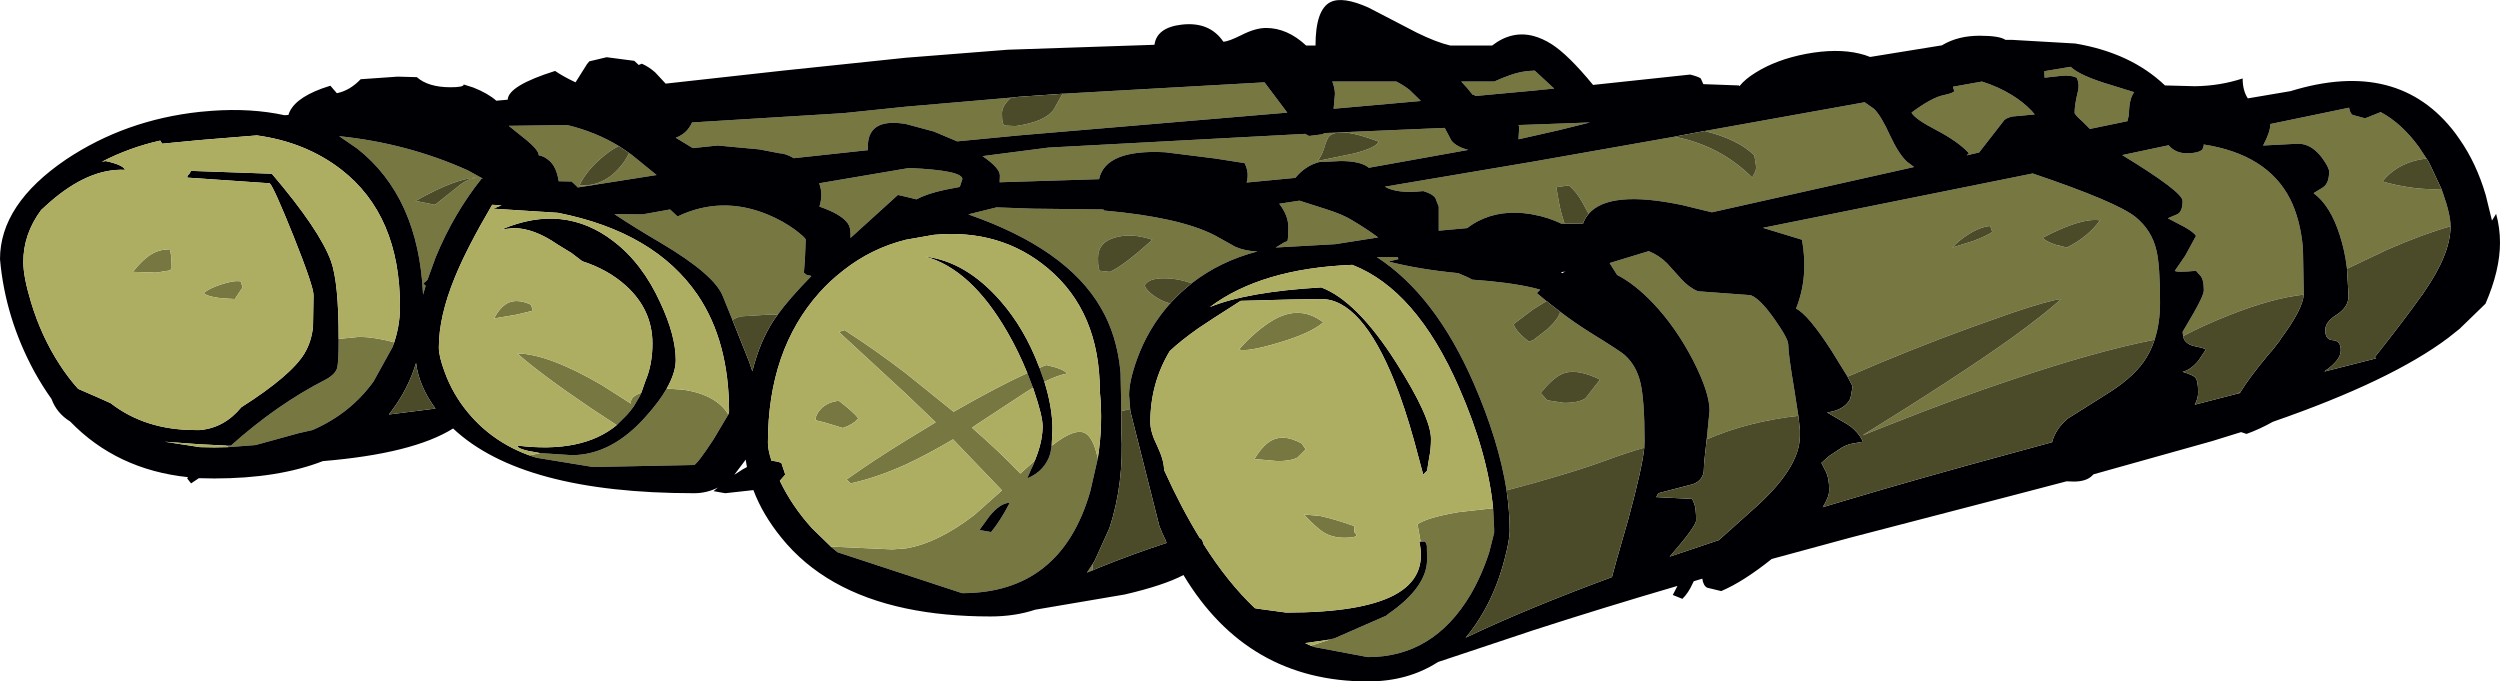 <?xml version="1.0" encoding="UTF-8" standalone="no"?>
<svg xmlns:ffdec="https://www.free-decompiler.com/flash" xmlns:xlink="http://www.w3.org/1999/xlink" ffdec:objectType="shape" height="131.6px" width="482.8px" xmlns="http://www.w3.org/2000/svg">
  <g transform="matrix(1.0, 0.0, 0.0, 1.0, 0.0, 0.0)">
    <path d="M453.25 51.9 Q452.85 48.45 451.85 45.4 450.05 39.7 446.8 37.3 L448.6 36.2 Q449.8 35.4 449.8 33.15 449.8 32.3 448.3 30.3 446.3 27.75 443.8 27.75 L437.05 28.1 Q438.45 25.5 438.45 23.95 L453.65 20.8 Q453.85 21.9 454.35 22.2 L456.75 22.85 459.75 21.65 Q463.8 23.8 467.15 28.4 L468.6 30.6 467.1 30.85 Q462.6 31.85 460.1 35.05 465.4 36.55 470.25 36.55 L471.5 36.5 471.8 37.35 Q473.25 41.45 473.25 43.65 L473.25 43.7 Q468.05 45.15 461.05 48.2 L453.25 51.9 M421.6 64.9 L421.5 64.1 423.55 60.6 Q425.6 57.05 425.6 56.05 425.6 53.85 424.85 53.15 L424.1 52.3 Q420.35 52.65 420.0 52.3 L422.0 49.4 424.1 45.55 Q423.65 44.85 421.9 43.85 L418.65 42.15 420.3 41.45 Q421.5 41.05 421.5 38.8 421.5 37.05 409.85 29.95 L418.8 28.05 Q420.15 29.6 422.25 29.6 424.6 29.6 425.35 28.85 L425.6 28.1 425.55 27.9 Q437.85 29.8 442.25 38.4 444.25 42.35 444.75 48.0 L444.9 56.6 444.9 56.9 Q438.9 57.55 430.65 60.8 425.8 62.7 421.6 64.9 M412.15 17.8 Q411.15 19.1 411.15 22.1 L410.85 23.4 403.6 24.9 402.15 23.45 Q400.65 22.15 400.65 21.75 400.65 20.25 401.25 17.8 401.65 16.25 401.05 15.0 399.85 14.45 398.05 14.65 L394.85 15.0 394.8 13.75 399.9 12.9 Q401.65 14.65 407.95 16.5 L412.15 17.8 M432.65 75.75 L432.6 75.9 431.8 76.1 432.65 75.75 M356.8 72.75 L353.65 67.65 Q349.15 60.7 346.85 59.6 349.3 53.5 348.0 46.3 L340.45 44.0 388.6 34.3 392.55 33.5 Q408.8 39.0 412.4 41.9 415.55 44.45 416.45 48.35 417.15 51.2 417.15 58.5 417.15 62.4 416.1 65.6 404.5 67.9 388.6 73.3 377.8 76.9 365.05 81.95 L359.65 84.1 Q378.25 72.6 388.6 65.2 394.8 60.7 398.05 57.75 395.7 58.0 388.6 60.4 L380.7 63.2 Q368.6 67.6 356.8 72.75 M329.2 25.3 L360.1 19.75 361.95 21.05 Q363.3 22.4 365.0 26.15 366.7 29.8 368.3 31.25 L369.65 32.25 330.6 41.0 324.85 39.6 Q310.8 36.65 306.8 41.3 L305.6 39.1 Q304.55 37.15 303.0 35.8 L300.55 36.15 Q301.1 39.55 301.55 41.25 L302.15 43.2 301.55 43.2 Q298.95 41.95 296.15 41.45 L295.65 41.35 Q289.9 40.4 285.45 42.7 284.3 43.3 283.35 44.05 L277.85 44.55 277.85 39.9 277.2 38.25 Q276.6 37.4 274.85 36.9 269.8 37.45 267.45 36.05 L296.15 31.2 323.35 26.4 Q332.2 28.1 338.4 34.3 L339.05 33.0 339.15 32.25 338.8 30.0 Q335.65 26.9 329.2 25.3 M388.6 22.5 Q387.6 22.75 387.1 23.15 L382.2 29.45 379.8 30.0 380.25 29.6 Q378.2 27.35 373.8 25.05 369.85 23.0 369.15 21.75 373.1 18.8 375.45 18.35 377.15 18.0 377.4 17.6 L377.15 16.75 382.75 15.75 Q385.95 16.75 388.6 18.4 390.65 19.65 392.3 21.35 L392.95 22.1 388.6 22.5 M394.5 45.9 Q394.95 46.6 397.1 47.3 L399.15 47.8 Q403.2 45.8 405.55 42.55 401.95 42.0 394.5 45.9 M384.35 43.65 Q382.45 43.8 380.15 45.25 378.25 46.45 377.05 47.8 L381.05 46.55 Q383.7 45.55 384.75 44.8 L384.35 43.65 M329.6 84.85 L330.15 79.3 Q330.15 75.9 327.1 69.85 323.75 63.3 319.2 58.5 315.65 54.8 312.3 53.1 L310.85 50.8 318.4 48.5 Q320.45 49.35 321.9 50.8 L324.65 53.85 Q326.2 55.55 327.9 56.25 L338.05 57.0 Q339.85 57.6 342.7 61.65 345.35 65.4 345.35 66.55 345.35 68.35 346.5 75.15 L347.3 80.3 Q337.55 81.4 329.6 84.85 M205.25 18.1 L244.2 15.9 248.6 21.75 196.75 26.15 184.85 27.3 180.35 25.4 174.95 23.95 Q167.6 22.7 167.6 28.3 L167.6 29.0 153.3 30.55 Q151.65 29.6 150.55 29.6 L146.65 28.85 138.6 28.1 133.8 28.6 130.5 26.6 Q132.7 25.8 133.65 23.65 L162.9 21.85 174.95 20.6 195.25 18.85 Q193.5 20.4 193.5 21.9 193.5 24.2 194.1 24.25 L196.1 24.35 Q201.8 23.55 203.5 21.15 L204.95 18.55 205.25 18.1 M272.25 17.4 L274.4 19.5 257.55 21.0 257.8 18.15 Q257.8 17.05 257.3 15.75 L269.65 15.75 Q271.05 16.45 272.25 17.4 M288.55 15.75 Q290.35 14.95 291.65 14.5 293.9 13.7 296.15 13.65 L296.4 13.65 299.75 16.75 300.15 17.1 296.15 17.5 284.8 18.55 284.8 18.35 284.4 18.3 283.3 16.95 282.2 15.75 288.55 15.75 M293.4 24.35 L293.2 24.15 296.15 24.05 307.05 23.65 301.0 25.15 296.15 26.25 293.25 26.9 293.4 24.35 M258.55 25.6 Q257.25 25.7 256.65 26.35 256.2 26.9 255.7 28.65 255.15 30.35 254.4 31.1 L261.45 29.65 Q265.75 28.55 266.25 27.35 261.5 25.55 259.0 25.55 L279.0 24.7 280.3 27.15 Q281.25 28.35 283.55 28.95 L264.35 32.4 264.1 32.2 Q262.5 31.1 258.9 31.1 L254.75 31.3 Q252.1 32.0 250.15 34.35 L240.75 35.25 Q241.3 33.35 240.35 31.5 L234.6 30.6 225.0 29.4 Q213.5 28.8 212.25 34.6 L193.05 35.2 193.1 33.9 Q193.1 32.45 189.75 30.15 L202.5 28.5 252.1 25.85 Q252.6 26.25 252.9 26.25 L255.65 25.9 255.6 25.7 258.55 25.6 M290.95 94.7 Q289.45 85.15 284.6 74.0 277.15 56.95 265.9 49.65 L269.95 49.65 270.05 50.05 268.15 50.5 Q273.9 52.0 281.6 52.75 283.95 53.7 284.25 54.0 291.5 54.5 296.15 55.6 L297.3 55.9 297.45 55.95 296.8 56.6 298.65 58.15 296.15 59.7 296.0 59.8 292.3 62.6 Q292.75 64.05 295.3 66.0 L296.15 65.65 298.85 63.55 Q301.1 61.45 301.3 60.2 304.25 62.45 307.4 64.4 312.9 67.8 313.75 68.55 316.0 70.55 316.8 73.9 317.6 77.3 317.6 85.3 L317.55 86.45 Q314.05 87.45 309.75 89.05 305.3 90.7 296.15 93.3 L290.95 94.7 M247.05 39.35 L250.95 38.75 256.1 40.4 Q259.3 41.4 261.15 42.55 264.15 44.35 266.15 45.85 L257.9 47.15 246.35 47.8 246.7 47.6 Q248.2 46.65 248.4 46.65 L248.6 46.65 Q248.8 46.2 248.8 43.85 248.8 41.6 247.05 39.35 M246.75 66.25 Q240.85 68.0 239.25 67.5 242.0 64.4 244.95 62.4 250.65 58.5 255.55 62.25 253.1 64.4 246.75 66.25 M250.6 88.35 Q249.25 89.05 246.75 89.05 L242.25 88.65 Q243.6 86.4 245.0 85.4 247.6 83.55 251.4 85.65 L252.15 86.8 250.6 88.35 M274.35 104.6 L273.75 101.25 Q275.55 99.95 281.7 98.9 L288.35 98.15 288.55 102.1 288.55 102.35 288.55 102.75 288.55 102.9 287.6 106.65 Q286.15 111.15 283.95 114.9 276.8 126.9 264.15 126.9 L253.8 124.95 253.15 124.7 256.85 123.5 256.9 123.45 257.65 123.3 267.7 118.9 267.9 118.75 268.05 118.6 Q275.6 113.4 275.6 108.0 L275.55 105.35 275.25 104.6 274.35 104.6 M297.55 75.9 L298.8 77.3 302.05 77.8 Q305.0 77.8 306.2 76.9 L309.0 73.3 Q304.7 71.2 302.1 72.05 300.1 72.7 297.55 75.9 M216.55 79.4 L216.4 71.95 Q215.75 64.75 212.55 59.35 205.95 48.0 187.0 41.4 L192.45 40.05 199.5 40.3 213.1 40.45 213.15 40.65 Q227.8 41.95 234.6 45.45 L238.55 47.65 Q240.45 48.5 242.85 48.55 235.6 50.45 230.15 54.7 227.25 53.7 224.65 53.75 221.85 53.75 221.05 55.1 221.4 56.2 223.25 57.4 224.55 58.25 226.0 58.6 L225.85 58.75 Q221.75 63.4 219.6 69.3 218.05 73.6 218.05 76.3 L218.3 79.45 218.25 79.0 216.55 79.4 M222.55 46.3 Q218.55 44.95 215.4 45.85 212.05 46.75 212.05 49.85 212.05 52.15 212.45 52.3 L214.3 52.5 Q216.65 51.6 222.55 46.3 M160.45 105.55 L172.3 106.1 174.95 105.9 Q181.05 104.9 188.1 99.5 L193.5 94.7 184.05 84.85 Q179.25 87.7 174.95 89.7 169.2 92.3 164.25 93.35 L163.5 92.6 Q168.6 88.95 174.95 85.05 L180.7 81.55 174.95 76.05 162.0 64.1 163.1 63.75 Q168.8 67.4 174.95 72.1 L184.2 79.55 184.2 79.5 Q193.05 74.45 198.4 72.05 L199.5 74.9 198.4 75.55 188.8 81.85 187.7 82.6 Q193.15 87.35 197.05 91.45 L199.85 88.95 199.55 89.75 199.1 90.7 198.5 92.1 198.45 92.2 198.35 92.4 Q201.85 90.95 202.85 87.55 L203.1 86.1 Q207.65 82.5 209.65 83.7 211.2 84.65 212.0 88.55 L210.55 94.9 Q204.9 114.55 185.8 114.55 L161.75 106.65 160.4 105.55 160.45 105.55 M200.75 71.05 Q201.45 70.7 202.1 70.5 205.5 71.25 206.05 72.15 204.25 72.45 201.7 73.75 L200.75 71.05 M173.4 37.65 L164.25 45.95 164.25 45.15 Q164.25 43.85 163.7 43.1 162.45 41.35 158.25 39.9 159.0 37.45 158.2 35.4 L159.05 35.25 174.95 32.55 175.6 32.45 Q185.9 32.9 185.85 34.6 L185.35 36.1 182.5 36.65 Q179.0 37.4 177.0 38.5 L174.95 38.0 173.4 37.65 M162.75 82.65 L159.3 81.6 157.5 81.15 Q157.5 80.05 158.5 79.0 159.75 77.65 162.0 77.4 165.05 79.75 165.75 80.8 L165.1 81.45 Q164.15 82.2 162.75 82.65 M211.35 108.4 L211.0 109.0 211.0 110.15 209.9 110.6 211.35 108.4 M191.15 99.6 L189.15 102.35 191.4 102.75 Q193.25 100.5 195.0 97.1 193.25 97.1 191.15 99.6 M261.55 101.6 L261.55 102.75 262.0 103.3 Q262.0 103.85 259.65 103.85 257.3 103.85 255.6 102.8 254.25 101.95 251.8 99.35 L255.0 99.65 Q257.75 100.25 261.55 101.6 M121.5 29.55 L122.0 29.9 126.8 33.8 111.6 36.2 110.4 35.05 107.9 35.0 Q107.45 32.2 106.1 31.05 105.1 30.15 104.05 30.0 104.05 28.9 101.05 26.55 L98.25 24.3 109.55 24.15 Q115.1 25.5 119.5 28.2 117.85 29.0 116.1 30.55 113.15 33.1 111.9 35.8 116.25 36.05 119.35 32.7 120.75 31.2 121.5 29.55 M141.45 61.8 L139.65 57.35 Q138.15 53.15 127.6 46.9 122.4 43.85 118.65 41.35 L124.1 41.4 129.4 40.45 130.85 41.8 Q139.35 37.75 148.3 41.45 151.2 42.65 153.65 44.45 155.6 45.95 155.6 46.3 L155.45 50.05 155.25 52.65 155.7 53.05 156.7 53.3 Q152.4 57.7 150.2 60.75 L148.65 60.75 143.05 61.1 Q142.1 61.35 141.45 61.8 M93.25 34.5 L93.0 34.5 Q87.65 41.2 84.15 49.65 L82.55 54.05 81.75 54.75 82.2 55.2 81.7 56.9 Q80.85 38.05 69.0 28.7 L65.5 26.3 Q78.65 27.65 90.35 32.9 L93.25 34.5 M88.35 36.1 Q90.35 34.4 92.25 34.3 88.25 34.3 80.25 38.8 L84.0 39.55 88.35 36.1 M128.75 75.05 L131.9 75.25 Q138.35 76.2 140.65 80.05 L137.8 84.85 Q134.75 89.5 134.05 89.8 L116.25 90.15 114.3 90.15 103.6 88.4 102.5 88.05 102.25 87.95 104.3 87.5 110.4 87.9 Q118.15 87.9 124.8 80.35 127.35 77.5 128.75 75.05 M119.1 82.1 L114.3 78.95 Q104.25 72.15 99.9 68.25 105.9 68.35 116.2 74.35 L121.85 77.95 121.85 77.6 Q121.85 76.55 123.85 75.85 L123.75 76.1 123.45 76.7 122.35 78.55 121.65 79.45 121.1 80.1 119.1 82.1 M102.9 60.0 L99.85 60.75 95.4 61.5 Q96.6 59.3 98.0 58.55 99.85 57.6 102.55 58.85 L102.9 60.0 M65.4 65.45 L69.45 65.05 Q72.4 65.1 76.1 66.1 L75.8 67.05 72.15 73.65 Q67.7 79.85 60.35 83.05 L57.7 83.65 49.35 85.95 44.1 86.35 43.65 86.05 43.7 86.05 44.3 86.05 44.6 86.05 Q53.5 78.1 62.8 73.35 64.7 72.35 65.1 71.1 65.4 70.0 65.4 65.45 M32.8 48.15 Q33.15 49.3 33.15 51.75 33.0 51.75 32.95 52.2 L30.15 52.65 25.65 52.5 Q27.7 49.95 29.4 49.0 30.85 48.15 32.8 48.15 M46.85 55.5 L45.35 57.75 42.8 57.6 Q40.05 57.3 39.35 56.6 40.25 55.75 42.65 54.95 45.15 54.1 46.5 54.35 L46.85 55.5" fill="#767741" fill-rule="evenodd" stroke="none"/>
    <path d="M468.6 30.6 L467.15 28.4 Q463.8 23.8 459.75 21.65 L456.75 22.85 454.35 22.2 Q453.85 21.9 453.65 20.8 L438.45 23.95 Q438.45 25.5 437.05 28.1 L443.8 27.75 Q446.3 27.75 448.3 30.3 449.8 32.3 449.8 33.15 449.8 35.4 448.6 36.2 L446.8 37.3 Q450.05 39.7 451.85 45.4 452.85 48.45 453.25 51.9 L453.55 57.15 Q453.55 59.3 451.3 60.75 449.05 62.15 449.05 63.75 449.05 65.65 450.55 65.7 452.05 65.8 452.05 67.65 452.05 69.55 449.05 71.6 L448.9 71.75 458.9 69.2 458.6 69.0 Q464.5 61.55 467.6 57.15 L467.85 56.85 468.1 56.45 Q473.25 49.05 473.25 43.7 L473.25 43.65 Q473.25 41.45 471.8 37.35 L471.5 36.5 471.4 36.3 469.25 31.7 469.1 31.45 469.05 31.3 468.6 30.6 M475.0 26.9 Q478.25 31.55 480.05 37.7 L481.25 42.6 482.05 41.3 Q482.8 44.0 482.8 46.85 482.8 52.2 480.0 58.65 L475.0 63.5 472.8 65.25 Q461.75 73.55 438.95 81.45 436.35 82.9 433.85 83.8 L432.8 83.45 427.15 85.2 404.3 91.6 404.1 91.8 Q402.95 93.0 400.5 93.0 L399.1 92.95 394.9 94.05 388.6 95.7 357.25 103.85 342.15 107.95 Q336.65 112.35 332.4 114.15 L329.7 113.5 Q328.95 113.15 328.75 111.75 L327.1 112.25 326.9 112.65 Q326.05 114.55 324.9 115.65 L323.05 114.9 323.95 113.15 Q309.45 117.4 296.15 121.7 L277.7 127.85 Q271.9 131.6 264.15 131.6 240.9 131.6 228.55 111.05 224.75 113.05 217.25 114.8 L199.9 117.75 Q196.0 119.05 191.25 119.05 182.3 119.05 174.95 117.5 159.3 114.2 150.95 103.9 147.25 99.35 145.5 94.65 L140.05 95.25 137.8 94.85 138.65 94.15 Q136.5 95.25 134.05 95.25 100.8 95.25 87.5 82.75 79.75 87.6 62.35 89.05 53.7 92.4 41.4 92.4 L38.6 92.35 38.4 92.35 36.9 93.35 36.15 92.4 36.3 92.15 Q22.55 90.7 13.55 81.4 10.95 79.8 9.95 77.05 8.2 74.6 6.65 71.8 1.0 61.4 0.0 50.05 0.0 39.45 12.75 30.8 24.2 23.15 38.6 21.6 L40.9 21.4 Q48.5 20.85 54.95 22.25 L55.7 22.2 Q56.6 19.15 62.15 17.1 L63.8 16.55 65.05 18.0 Q67.55 17.5 69.65 15.3 L76.8 14.8 80.5 14.9 Q82.7 16.85 87.0 16.85 89.35 16.85 89.55 16.4 L89.5 16.3 91.4 16.9 Q94.2 18.0 95.85 19.45 L98.05 19.25 Q98.15 16.55 107.2 13.7 108.8 14.8 111.15 15.9 L113.35 12.4 113.8 11.85 117.15 11.05 122.5 11.75 123.35 12.55 123.95 12.3 Q125.4 12.95 126.55 14.0 L128.55 16.15 151.1 13.65 174.95 11.15 194.65 9.6 222.95 8.65 Q223.4 5.3 228.25 4.75 233.6 4.15 236.25 8.05 237.2 8.05 239.8 6.75 242.45 5.4 244.5 5.4 248.6 5.4 252.25 8.8 L254.05 8.8 Q254.05 1.85 256.95 0.4 259.3 -0.75 264.25 1.45 L273.6 6.3 Q277.35 8.15 280.1 8.8 L288.15 8.8 Q291.95 5.85 296.15 6.95 297.85 7.4 299.6 8.5 302.85 10.55 307.65 16.4 L326.4 14.4 Q328.0 14.8 328.45 15.15 L328.95 16.25 335.8 16.5 335.85 16.6 335.95 16.6 Q337.05 15.25 339.0 14.05 343.05 11.5 348.8 10.4 354.75 9.3 359.1 10.35 360.2 10.6 361.15 11.0 L375.05 8.75 375.2 8.65 Q378.2 6.9 382.3 6.9 386.15 6.9 387.3 7.7 L388.6 7.7 400.75 8.4 Q411.5 10.2 418.1 16.5 L423.85 16.65 Q428.7 16.6 433.1 15.15 433.1 17.5 434.1 19.0 L442.35 17.6 Q463.15 11.2 474.15 25.7 L475.0 26.9 M412.15 17.8 L407.95 16.5 Q401.65 14.65 399.9 12.9 L394.8 13.75 394.85 15.0 398.05 14.65 Q399.85 14.45 401.05 15.0 401.65 16.25 401.25 17.8 400.65 20.25 400.65 21.75 400.65 22.15 402.15 23.45 L403.6 24.9 410.85 23.4 411.15 22.1 Q411.15 19.1 412.15 17.8 M444.9 56.9 L444.9 56.6 444.75 48.0 Q444.25 42.35 442.25 38.4 437.85 29.8 425.55 27.9 L425.6 28.1 425.35 28.85 Q424.6 29.6 422.25 29.6 420.15 29.6 418.8 28.05 L409.85 29.95 Q421.5 37.05 421.5 38.8 421.5 41.05 420.3 41.45 L418.65 42.15 421.9 43.85 Q423.65 44.85 424.1 45.55 L422.0 49.4 420.0 52.3 Q420.35 52.65 424.1 52.3 L424.85 53.15 Q425.6 53.85 425.6 56.05 425.6 57.05 423.55 60.6 L421.5 64.1 421.6 64.9 Q421.7 65.5 422.05 65.9 422.6 66.55 423.6 66.8 425.95 67.3 426.0 67.5 L424.6 69.6 Q423.1 71.45 421.5 71.8 423.4 72.4 423.85 72.8 424.5 73.3 424.5 75.75 424.5 77.0 423.85 78.15 L431.8 76.1 432.6 75.9 432.65 75.75 Q434.4 72.9 437.9 68.7 L438.2 68.35 438.35 68.15 438.55 67.95 438.8 67.65 439.0 67.4 439.25 67.1 440.25 65.8 440.45 65.45 Q444.7 59.75 444.9 56.9 M416.1 65.6 Q417.15 62.4 417.15 58.5 417.15 51.2 416.45 48.35 415.55 44.45 412.4 41.9 408.8 39.0 392.55 33.5 L388.6 34.3 340.45 44.0 348.0 46.3 Q349.3 53.5 346.85 59.6 349.15 60.7 353.65 67.65 L356.8 72.75 357.65 74.35 357.75 74.8 357.35 76.95 Q356.25 79.2 352.85 79.65 L356.8 81.95 356.9 82.05 357.0 82.1 Q357.8 82.6 358.4 83.3 L358.65 83.55 359.25 84.35 359.8 85.3 357.3 85.75 Q356.5 86.0 355.75 86.4 L353.35 88.0 353.2 88.1 351.75 89.4 352.65 91.15 Q353.25 92.4 353.25 94.65 353.25 96.0 352.0 97.95 L356.85 96.5 Q370.2 92.5 388.6 87.5 L396.3 85.4 Q396.95 82.85 399.3 80.85 L406.6 76.25 Q411.5 73.25 413.85 70.05 415.3 68.05 416.1 65.6 M388.6 22.5 L392.95 22.1 392.3 21.35 Q390.65 19.65 388.6 18.4 385.95 16.75 382.75 15.75 L377.15 16.75 377.4 17.6 Q377.15 18.0 375.45 18.35 373.1 18.8 369.15 21.75 369.85 23.0 373.8 25.05 378.2 27.35 380.25 29.6 L379.8 30.0 382.2 29.45 387.1 23.15 Q387.6 22.75 388.6 22.5 M306.8 41.3 Q310.8 36.65 324.85 39.6 L330.6 41.0 369.65 32.25 368.3 31.25 Q366.7 29.8 365.0 26.15 363.3 22.4 361.95 21.05 L360.1 19.75 329.2 25.3 327.3 25.65 323.35 26.4 296.15 31.2 267.45 36.05 Q269.8 37.45 274.85 36.9 276.6 37.4 277.2 38.25 L277.85 39.9 277.85 44.55 283.35 44.05 Q284.3 43.3 285.45 42.7 289.9 40.4 295.65 41.35 L296.15 41.45 Q298.95 41.95 301.55 43.2 L302.15 43.2 305.75 43.15 305.75 43.05 Q306.15 42.05 306.8 41.3 M347.3 80.3 L346.5 75.15 Q345.35 68.35 345.35 66.55 345.35 65.4 342.7 61.65 339.85 57.6 338.05 57.0 L327.9 56.25 Q326.2 55.55 324.65 53.85 L321.9 50.8 Q320.45 49.35 318.4 48.5 L310.85 50.8 312.3 53.1 Q315.65 54.8 319.2 58.5 323.75 63.3 327.1 69.85 330.15 75.9 330.15 79.3 L329.6 84.85 Q329.05 89.4 329.05 90.55 329.05 92.7 326.95 93.5 L320.25 95.25 319.85 96.0 326.8 96.35 327.2 97.3 Q327.55 98.25 327.55 100.5 327.55 101.65 322.45 107.5 L331.95 104.3 338.15 98.75 Q347.6 90.55 347.6 84.15 L347.6 84.05 347.6 83.9 347.6 83.75 347.6 83.2 347.6 83.1 347.45 81.6 347.3 80.3 M293.4 24.35 L293.25 26.9 296.15 26.25 301.0 25.15 307.05 23.65 296.15 24.05 293.2 24.15 293.4 24.35 M288.55 15.75 L282.2 15.75 283.3 16.95 284.4 18.3 284.8 18.35 284.8 18.55 296.15 17.5 300.15 17.1 299.75 16.75 296.4 13.65 296.15 13.65 Q293.9 13.7 291.65 14.5 290.35 14.95 288.55 15.75 M272.25 17.4 Q271.05 16.45 269.65 15.75 L257.3 15.75 Q257.8 17.05 257.8 18.15 L257.55 21.0 274.4 19.5 272.25 17.4 M195.25 18.85 L174.95 20.6 162.9 21.85 133.65 23.65 Q132.7 25.8 130.5 26.6 L133.8 28.6 138.6 28.1 146.65 28.85 150.55 29.6 Q151.65 29.6 153.3 30.55 L167.6 29.0 167.6 28.3 Q167.6 22.7 174.95 23.95 L180.35 25.4 184.85 27.3 196.75 26.15 248.6 21.75 244.2 15.9 205.25 18.1 196.7 18.7 195.5 18.85 195.25 18.85 M259.0 25.55 L258.55 25.6 255.6 25.7 255.65 25.9 252.9 26.25 Q252.6 26.25 252.1 25.85 L202.5 28.5 189.75 30.15 Q193.1 32.45 193.1 33.9 L193.05 35.2 212.25 34.6 Q213.5 28.8 225.0 29.4 L234.6 30.6 240.35 31.5 Q241.3 33.35 240.75 35.25 L250.15 34.35 Q252.1 32.0 254.75 31.3 L258.9 31.1 Q262.5 31.1 264.1 32.2 L264.35 32.4 283.55 28.95 Q281.25 28.35 280.3 27.15 L279.0 24.7 259.0 25.55 M247.05 39.35 Q248.8 41.6 248.8 43.85 248.8 46.2 248.6 46.65 L248.4 46.65 Q248.2 46.65 246.7 47.6 L246.35 47.8 257.9 47.15 266.15 45.85 Q264.15 44.35 261.15 42.55 259.3 41.4 256.1 40.4 L250.95 38.75 247.05 39.35 M298.65 58.15 L296.8 56.6 297.45 55.95 297.3 55.9 296.15 55.6 Q291.5 54.5 284.25 54.0 283.95 53.7 281.6 52.75 273.9 52.0 268.15 50.5 L270.05 50.05 269.95 49.65 265.9 49.65 Q277.15 56.95 284.6 74.0 289.45 85.15 290.95 94.7 291.55 98.8 291.55 102.55 291.55 104.25 290.55 108.05 289.15 113.45 286.65 117.9 285.0 120.85 283.05 123.15 289.0 120.3 296.15 117.35 303.15 114.45 311.3 111.45 311.5 110.5 314.45 100.3 317.15 90.35 317.55 86.45 L317.6 85.3 Q317.6 77.3 316.8 73.9 316.0 70.55 313.75 68.55 312.9 67.8 307.4 64.4 304.25 62.45 301.3 60.2 L299.35 58.7 298.7 58.15 298.65 58.15 M288.35 98.15 Q287.3 87.45 281.75 74.8 273.5 55.95 261.15 51.15 243.6 51.85 233.65 59.3 240.8 56.35 255.15 55.5 262.05 58.1 269.65 70.05 276.35 80.6 276.35 84.75 276.35 86.8 276.0 88.4 L275.6 90.9 274.85 91.65 273.1 85.15 Q271.3 78.65 269.3 73.65 262.9 57.75 255.15 57.75 251.4 57.75 239.6 58.1 233.15 62.2 231.35 63.45 227.9 65.9 225.9 67.8 222.15 74.05 222.15 81.55 222.15 83.45 223.5 86.15 224.8 88.9 224.8 90.75 228.1 98.05 231.7 103.9 232.2 104.05 232.4 105.05 237.1 112.5 242.35 117.45 L242.85 117.55 248.4 118.3 Q262.9 118.3 269.3 114.9 275.65 111.5 274.1 104.6 L274.35 104.6 275.25 104.6 275.55 105.35 275.6 108.0 Q275.6 113.4 268.05 118.6 L267.9 118.75 267.7 118.9 257.65 123.3 256.9 123.45 256.85 123.5 252.05 124.2 253.15 124.7 253.8 124.95 264.15 126.9 Q276.8 126.9 283.95 114.9 286.15 111.15 287.6 106.65 L288.55 102.9 288.55 102.75 288.55 102.35 288.55 102.1 288.35 98.15 M302.35 52.45 L301.45 52.55 301.7 52.75 Q302.0 52.55 302.35 52.45 M230.15 54.7 Q235.6 50.45 242.85 48.55 240.45 48.5 238.55 47.65 L234.6 45.45 Q227.8 41.95 213.15 40.65 L213.1 40.45 199.5 40.3 192.45 40.05 187.0 41.4 Q205.95 48.0 212.55 59.35 215.75 64.75 216.4 71.95 L216.55 79.4 216.55 83.25 Q217.1 93.35 214.25 102.0 L211.35 108.4 209.9 110.6 211.0 110.15 212.15 109.65 Q218.95 106.9 225.3 104.85 L225.15 104.5 225.0 104.1 224.8 103.7 224.65 103.35 224.45 102.95 224.3 102.55 224.05 101.95 223.9 101.6 218.3 79.45 218.05 76.3 Q218.05 73.6 219.6 69.3 221.75 63.4 225.85 58.75 L226.0 58.6 226.15 58.4 Q228.0 56.4 230.15 54.7 M212.0 88.55 Q213.05 82.0 212.4 75.55 212.4 60.25 202.4 51.85 193.25 44.15 180.35 45.35 L174.95 46.3 Q168.3 47.95 162.9 52.2 L162.4 52.6 Q160.25 54.3 158.3 56.45 148.3 67.6 148.3 85.5 148.3 86.9 149.0 89.0 150.0 89.05 150.9 89.4 L151.65 91.65 150.6 92.85 Q152.95 97.75 156.8 102.0 L160.45 105.55 160.4 105.55 161.75 106.65 185.8 114.55 Q204.9 114.55 210.55 94.9 L212.0 88.55 M198.4 72.05 Q196.7 67.85 194.5 64.05 187.5 51.95 178.7 49.55 186.55 50.5 193.2 58.1 197.85 63.4 200.65 70.8 L200.75 71.05 201.7 73.75 Q203.25 78.7 203.25 82.85 L203.1 86.1 202.85 87.55 Q201.85 90.95 198.35 92.4 L198.45 92.2 198.5 92.1 199.1 90.7 199.55 89.75 200.4 87.5 Q201.35 84.75 201.35 82.3 201.35 80.35 199.65 75.35 L199.5 74.9 198.4 72.05 M173.4 37.65 L174.95 38.0 177.0 38.5 Q179.0 37.4 182.5 36.65 L185.35 36.1 185.85 34.6 Q185.9 32.9 175.6 32.45 L174.95 32.55 159.05 35.25 158.2 35.4 Q159.0 37.45 158.25 39.9 162.45 41.35 163.7 43.1 164.25 43.85 164.25 45.15 L164.25 45.95 173.4 37.65 M191.15 99.6 Q193.25 97.1 195.0 97.1 193.25 100.5 191.4 102.75 L189.15 102.35 191.15 99.6 M119.5 28.2 Q115.1 25.5 109.55 24.15 L98.25 24.3 101.05 26.55 Q104.05 28.9 104.05 30.0 105.1 30.15 106.1 31.05 107.45 32.2 107.9 35.0 L110.4 35.05 111.6 36.2 126.8 33.8 122.0 29.9 121.5 29.55 119.5 28.2 M150.2 60.75 Q152.4 57.7 156.7 53.3 L155.7 53.05 155.25 52.65 155.45 50.05 155.6 46.3 Q155.6 45.95 153.65 44.45 151.2 42.65 148.3 41.45 139.35 37.75 130.85 41.8 L129.4 40.45 124.1 41.4 118.65 41.35 Q122.4 43.85 127.6 46.9 138.15 53.15 139.65 57.35 L141.45 61.8 144.65 69.8 145.3 71.7 Q146.7 66.0 149.45 61.8 L150.2 60.75 M93.25 34.5 L90.35 32.9 Q78.65 27.65 65.5 26.3 L69.0 28.7 Q80.85 38.05 81.7 56.9 L82.2 55.2 81.75 54.75 82.55 54.05 84.15 49.65 Q87.65 41.2 93.0 34.5 L93.25 34.5 M123.85 75.85 L124.65 73.55 Q126.0 70.4 126.0 66.35 126.0 59.8 120.85 55.15 117.4 52.05 112.45 50.45 L110.35 48.85 107.65 47.2 Q103.1 44.05 99.15 44.05 L96.9 44.3 Q108.9 39.2 118.5 46.6 124.05 50.85 127.5 58.4 130.5 64.8 130.5 69.55 130.5 71.95 128.75 75.05 127.35 77.5 124.8 80.35 118.15 87.9 110.4 87.9 L104.3 87.5 103.75 87.4 Q99.9 86.8 99.9 86.05 112.45 87.6 119.1 82.1 L121.1 80.1 121.65 79.45 122.35 78.55 123.45 76.7 123.75 76.1 123.85 75.85 M140.65 80.05 L140.8 79.5 Q140.8 65.95 134.75 57.0 126.45 44.8 107.75 41.1 L95.25 40.3 96.85 39.65 95.05 39.55 Q90.1 48.0 87.85 53.55 84.75 61.1 84.75 67.1 84.75 68.85 85.9 71.9 87.45 76.15 90.4 79.7 95.1 85.35 102.25 87.95 L102.5 88.05 103.6 88.4 114.3 90.15 116.25 90.15 134.05 89.8 Q134.75 89.5 137.8 84.85 L140.65 80.05 M141.8 91.7 L143.5 90.6 144.25 90.2 144.0 88.75 143.8 89.05 141.8 91.7 M75.8 67.05 Q77.25 63.2 77.25 59.25 77.25 41.55 65.9 32.75 59.05 27.45 49.6 26.15 L38.6 27.05 31.3 27.75 30.95 27.15 Q24.95 28.5 19.65 31.25 L20.4 31.1 Q23.8 31.85 24.15 32.8 17.15 32.45 9.55 39.1 L7.95 40.55 Q4.5 45.2 4.5 50.6 4.5 53.45 6.0 58.4 8.0 65.0 11.55 70.45 13.2 73.0 15.1 75.1 L19.0 76.8 21.35 77.85 Q28.05 83.05 37.65 83.05 L38.6 83.05 Q43.3 82.65 46.6 78.65 56.25 72.5 58.8 68.25 60.15 66.0 60.45 63.1 L60.55 57.0 Q60.55 55.3 56.7 45.65 52.9 36.2 52.1 35.4 L36.15 34.3 Q36.15 33.9 36.55 33.6 L36.9 33.0 52.5 33.55 Q61.75 44.4 63.95 50.5 65.4 54.65 65.4 65.25 L65.4 65.45 Q65.4 70.0 65.1 71.1 64.7 72.35 62.8 73.35 53.5 78.1 44.6 86.05 L44.3 86.05 43.7 86.05 43.65 86.05 38.6 85.8 31.8 85.3 38.6 86.35 41.4 86.4 44.1 86.35 49.35 85.95 57.7 83.65 60.35 83.05 Q67.7 79.85 72.15 73.65 L75.8 67.05 M75.1 80.05 L84.1 78.9 Q80.9 74.55 80.35 70.1 78.8 75.15 75.7 79.25 L75.1 80.05" fill="#000004" fill-rule="evenodd" stroke="none"/>
    <path d="M453.25 51.9 L461.05 48.2 Q468.05 45.15 473.25 43.7 473.25 49.05 468.1 56.45 L467.85 56.85 467.6 57.15 Q464.5 61.55 458.6 69.0 L458.9 69.2 448.9 71.75 449.05 71.6 Q452.05 69.55 452.05 67.65 452.05 65.8 450.55 65.7 449.05 65.65 449.05 63.75 449.05 62.15 451.3 60.75 453.55 59.3 453.55 57.15 L453.25 51.9 M471.5 36.5 L470.25 36.55 Q465.4 36.55 460.1 35.05 462.6 31.85 467.1 30.85 L468.6 30.6 469.05 31.3 469.1 31.45 469.25 31.7 471.4 36.3 471.5 36.5 M421.6 64.9 Q425.8 62.7 430.65 60.8 438.9 57.55 444.9 56.9 444.7 59.75 440.45 65.45 L440.25 65.8 439.25 67.1 439.0 67.4 438.8 67.65 438.55 67.95 438.35 68.15 438.2 68.35 437.9 68.7 Q434.4 72.9 432.65 75.75 L431.8 76.1 423.85 78.15 Q424.5 77.0 424.5 75.75 424.5 73.3 423.85 72.8 423.4 72.4 421.5 71.8 423.1 71.45 424.6 69.6 L426.0 67.5 Q425.95 67.3 423.6 66.8 422.6 66.55 422.05 65.9 421.7 65.5 421.6 64.9 M356.8 72.75 Q368.6 67.6 380.7 63.2 L388.6 60.4 Q395.7 58.0 398.05 57.75 394.8 60.7 388.6 65.2 378.25 72.6 359.65 84.1 L365.05 81.95 Q377.8 76.9 388.6 73.3 404.5 67.9 416.1 65.6 415.3 68.05 413.85 70.05 411.5 73.25 406.6 76.25 L399.3 80.85 Q396.95 82.85 396.3 85.4 L388.6 87.5 Q370.2 92.5 356.85 96.5 L352.0 97.95 Q353.25 96.0 353.25 94.65 353.25 92.4 352.65 91.15 L351.75 89.4 353.2 88.1 353.35 88.0 355.75 86.4 Q356.5 86.0 357.3 85.75 L359.8 85.3 359.25 84.35 358.65 83.55 358.4 83.3 Q357.8 82.6 357.0 82.1 L356.9 82.05 356.8 81.95 352.85 79.65 Q356.25 79.2 357.35 76.95 L357.75 74.8 357.65 74.35 356.8 72.75 M329.2 25.3 Q335.65 26.9 338.8 30.0 L339.15 32.25 339.05 33.0 338.4 34.3 Q332.2 28.1 323.35 26.4 L327.3 25.65 329.2 25.3 M302.15 43.2 L301.55 41.25 Q301.1 39.55 300.55 36.15 L303.0 35.8 Q304.55 37.15 305.6 39.1 L306.8 41.3 Q306.15 42.05 305.75 43.05 L305.75 43.15 302.15 43.2 M384.35 43.65 L384.75 44.8 Q383.7 45.55 381.05 46.55 L377.05 47.8 Q378.25 46.45 380.15 45.25 382.45 43.8 384.35 43.65 M394.5 45.9 Q401.95 42.0 405.55 42.55 403.2 45.8 399.15 47.8 L397.1 47.3 Q394.95 46.6 394.5 45.9 M329.6 84.85 Q337.55 81.4 347.3 80.3 L347.45 81.6 347.6 83.1 347.6 83.2 347.6 83.75 347.6 83.9 347.6 84.05 347.6 84.15 Q347.6 90.55 338.15 98.75 L331.95 104.3 322.45 107.5 Q327.55 101.65 327.55 100.5 327.55 98.25 327.2 97.3 L326.8 96.35 319.85 96.0 320.25 95.25 326.95 93.5 Q329.05 92.7 329.05 90.55 329.05 89.4 329.6 84.85 M205.25 18.1 L204.95 18.55 203.5 21.15 Q201.8 23.55 196.1 24.35 L194.1 24.25 Q193.5 24.2 193.5 21.9 193.5 20.4 195.25 18.85 L195.5 18.85 196.7 18.7 205.25 18.1 M259.0 25.55 Q261.5 25.55 266.25 27.35 265.75 28.55 261.45 29.65 L254.4 31.1 Q255.15 30.35 255.7 28.65 256.2 26.9 256.65 26.35 257.25 25.7 258.55 25.6 L259.0 25.55 M290.95 94.7 L296.15 93.3 Q305.3 90.7 309.75 89.05 314.05 87.45 317.55 86.45 317.15 90.35 314.45 100.3 311.5 110.5 311.3 111.45 303.15 114.45 296.15 117.35 289.0 120.3 283.05 123.15 285.0 120.85 286.65 117.9 289.15 113.45 290.55 108.05 291.55 104.25 291.55 102.55 291.55 98.8 290.95 94.7 M301.3 60.2 Q301.1 61.45 298.85 63.55 L296.15 65.65 295.3 66.0 Q292.75 64.05 292.3 62.6 L296.0 59.8 296.15 59.7 298.65 58.15 298.7 58.15 299.35 58.7 301.3 60.2 M297.55 75.9 Q300.1 72.7 302.1 72.05 304.7 71.2 309.0 73.3 L306.2 76.9 Q305.0 77.8 302.05 77.8 L298.8 77.3 297.55 75.9 M216.55 79.4 L218.25 79.0 218.3 79.45 223.9 101.6 224.05 101.95 224.3 102.55 224.45 102.95 224.65 103.35 224.8 103.7 225.0 104.1 225.15 104.5 225.3 104.85 Q218.95 106.9 212.15 109.65 L211.0 110.15 211.0 109.0 211.35 108.4 214.25 102.0 Q217.1 93.35 216.55 83.25 L216.55 79.4 M226.0 58.6 Q224.55 58.25 223.25 57.4 221.4 56.2 221.05 55.1 221.85 53.75 224.65 53.75 227.25 53.7 230.15 54.7 228.0 56.4 226.15 58.4 L226.0 58.6 M222.55 46.3 Q216.65 51.6 214.3 52.5 L212.45 52.3 Q212.05 52.15 212.05 49.85 212.05 46.75 215.4 45.85 218.55 44.95 222.55 46.3 M121.5 29.55 Q120.75 31.2 119.35 32.7 116.25 36.05 111.9 35.8 113.15 33.1 116.1 30.55 117.85 29.0 119.5 28.2 L121.5 29.55 M141.45 61.8 Q142.1 61.35 143.05 61.1 L148.65 60.75 150.2 60.75 149.45 61.8 Q146.7 66.0 145.3 71.7 L144.65 69.8 141.45 61.8 M88.35 36.1 L84.0 39.55 80.25 38.8 Q88.25 34.3 92.25 34.3 90.35 34.4 88.35 36.1 M75.1 80.05 L75.7 79.25 Q78.8 75.15 80.35 70.1 80.9 74.55 84.1 78.9 L75.1 80.05" fill="#4b4b2a" fill-rule="evenodd" stroke="none"/>
    <path d="M250.6 88.35 L252.15 86.8 251.4 85.65 Q247.6 83.55 245.0 85.4 243.6 86.4 242.25 88.65 L246.75 89.05 Q249.25 89.05 250.6 88.35 M246.75 66.25 Q253.1 64.4 255.55 62.25 250.65 58.5 244.95 62.4 242.0 64.4 239.25 67.5 240.85 68.0 246.75 66.25 M274.35 104.6 L274.1 104.6 Q275.65 111.5 269.3 114.9 262.9 118.3 248.4 118.3 L242.85 117.55 242.35 117.45 Q237.1 112.5 232.4 105.05 232.2 104.05 231.7 103.9 228.1 98.05 224.8 90.75 224.8 88.9 223.5 86.15 222.15 83.45 222.15 81.55 222.15 74.05 225.9 67.8 227.9 65.9 231.35 63.45 233.15 62.2 239.6 58.1 251.4 57.75 255.15 57.75 262.9 57.75 269.3 73.65 271.3 78.65 273.1 85.15 L274.85 91.65 275.6 90.9 276.0 88.4 Q276.35 86.8 276.35 84.75 276.35 80.6 269.65 70.05 262.05 58.1 255.15 55.5 240.8 56.35 233.65 59.3 243.6 51.85 261.15 51.15 273.5 55.95 281.75 74.8 287.3 87.45 288.35 98.15 L281.7 98.9 Q275.55 99.95 273.75 101.25 L274.35 104.6 M253.15 124.7 L252.05 124.2 256.85 123.5 253.15 124.7 M160.45 105.55 L156.8 102.0 Q152.95 97.75 150.6 92.85 L151.65 91.65 150.9 89.4 Q150.0 89.05 149.0 89.0 148.3 86.9 148.3 85.5 148.3 67.6 158.3 56.45 160.25 54.3 162.4 52.6 L162.9 52.2 Q168.3 47.95 174.95 46.3 L180.35 45.35 Q193.25 44.15 202.4 51.85 212.4 60.25 212.4 75.55 213.05 82.0 212.0 88.55 211.2 84.65 209.65 83.7 207.65 82.5 203.1 86.1 L203.25 82.85 Q203.25 78.7 201.7 73.75 204.25 72.45 206.05 72.15 205.5 71.25 202.1 70.5 201.45 70.7 200.75 71.05 L200.65 70.8 Q197.85 63.4 193.2 58.1 186.55 50.5 178.7 49.55 187.5 51.95 194.5 64.05 196.7 67.85 198.4 72.05 193.05 74.45 184.2 79.5 L184.2 79.55 174.95 72.1 Q168.8 67.4 163.1 63.75 L162.0 64.1 174.95 76.05 180.7 81.55 174.95 85.05 Q168.6 88.95 163.5 92.6 L164.25 93.35 Q169.2 92.3 174.95 89.7 179.25 87.7 184.05 84.85 L193.5 94.7 188.1 99.5 Q181.05 104.9 174.95 105.9 L172.3 106.1 160.45 105.55 M162.75 82.65 Q164.15 82.2 165.1 81.45 L165.75 80.8 Q165.05 79.75 162.0 77.4 159.75 77.65 158.5 79.0 157.5 80.05 157.5 81.15 L159.3 81.6 162.75 82.65 M199.5 74.9 L199.65 75.35 Q201.35 80.35 201.35 82.3 201.35 84.75 200.4 87.5 L199.55 89.75 199.85 88.95 197.05 91.45 Q193.15 87.35 187.7 82.6 L188.8 81.85 198.4 75.55 199.5 74.9 M261.55 101.6 Q257.75 100.25 255.0 99.65 L251.8 99.35 Q254.25 101.95 255.6 102.8 257.3 103.85 259.65 103.85 262.0 103.85 262.0 103.3 L261.55 102.75 261.55 101.6 M128.75 75.05 Q130.5 71.95 130.5 69.55 130.5 64.8 127.5 58.4 124.05 50.85 118.5 46.6 108.9 39.2 96.9 44.3 L99.15 44.05 Q103.1 44.05 107.65 47.2 L110.35 48.85 112.45 50.45 Q117.4 52.05 120.85 55.15 126.0 59.8 126.0 66.35 126.0 70.4 124.65 73.55 L123.85 75.85 Q121.85 76.55 121.85 77.6 L121.85 77.95 116.2 74.35 Q105.9 68.35 99.9 68.25 104.25 72.15 114.3 78.95 L119.1 82.1 Q112.45 87.6 99.9 86.05 99.9 86.8 103.75 87.4 L104.3 87.5 102.25 87.95 Q95.1 85.35 90.4 79.7 87.45 76.15 85.9 71.9 84.75 68.85 84.75 67.1 84.75 61.1 87.85 53.55 90.1 48.0 95.05 39.55 L96.85 39.65 95.25 40.3 107.75 41.1 Q126.45 44.8 134.75 57.0 140.8 65.95 140.8 79.5 L140.65 80.05 Q138.35 76.2 131.9 75.25 L128.75 75.05 M102.9 60.0 L102.55 58.85 Q99.85 57.6 98.0 58.55 96.6 59.3 95.4 61.5 L99.85 60.75 102.9 60.0 M65.4 65.45 L65.4 65.25 Q65.4 54.65 63.95 50.5 61.75 44.4 52.5 33.55 L36.9 33.0 36.55 33.6 Q36.15 33.9 36.15 34.3 L52.1 35.4 Q52.9 36.2 56.7 45.65 60.55 55.3 60.55 57.0 L60.45 63.1 Q60.15 66.0 58.8 68.25 56.25 72.5 46.6 78.65 43.3 82.65 38.6 83.05 L37.65 83.05 Q28.05 83.05 21.35 77.85 L19.0 76.8 15.1 75.1 Q13.2 73.0 11.55 70.45 8.0 65.0 6.0 58.4 4.5 53.45 4.5 50.6 4.5 45.2 7.95 40.55 L9.55 39.1 Q17.15 32.45 24.15 32.8 23.8 31.85 20.4 31.1 L19.65 31.25 Q24.95 28.5 30.95 27.15 L31.3 27.75 38.6 27.05 49.6 26.15 Q59.05 27.45 65.9 32.75 77.25 41.55 77.25 59.25 77.25 63.2 75.8 67.05 L76.1 66.1 Q72.4 65.1 69.45 65.05 L65.4 65.45 M44.1 86.35 L41.4 86.4 38.6 86.35 31.8 85.3 38.6 85.8 43.65 86.05 44.1 86.35 M46.85 55.5 L46.5 54.35 Q45.15 54.1 42.65 54.95 40.25 55.75 39.35 56.6 40.05 57.3 42.8 57.6 L45.35 57.75 46.85 55.5 M32.8 48.15 Q30.85 48.15 29.4 49.0 27.7 49.95 25.65 52.5 L30.15 52.65 32.95 52.2 Q33.0 51.75 33.15 51.75 33.15 49.3 32.8 48.15" fill="#adae61" fill-rule="evenodd" stroke="none"/>
  </g>
</svg>
